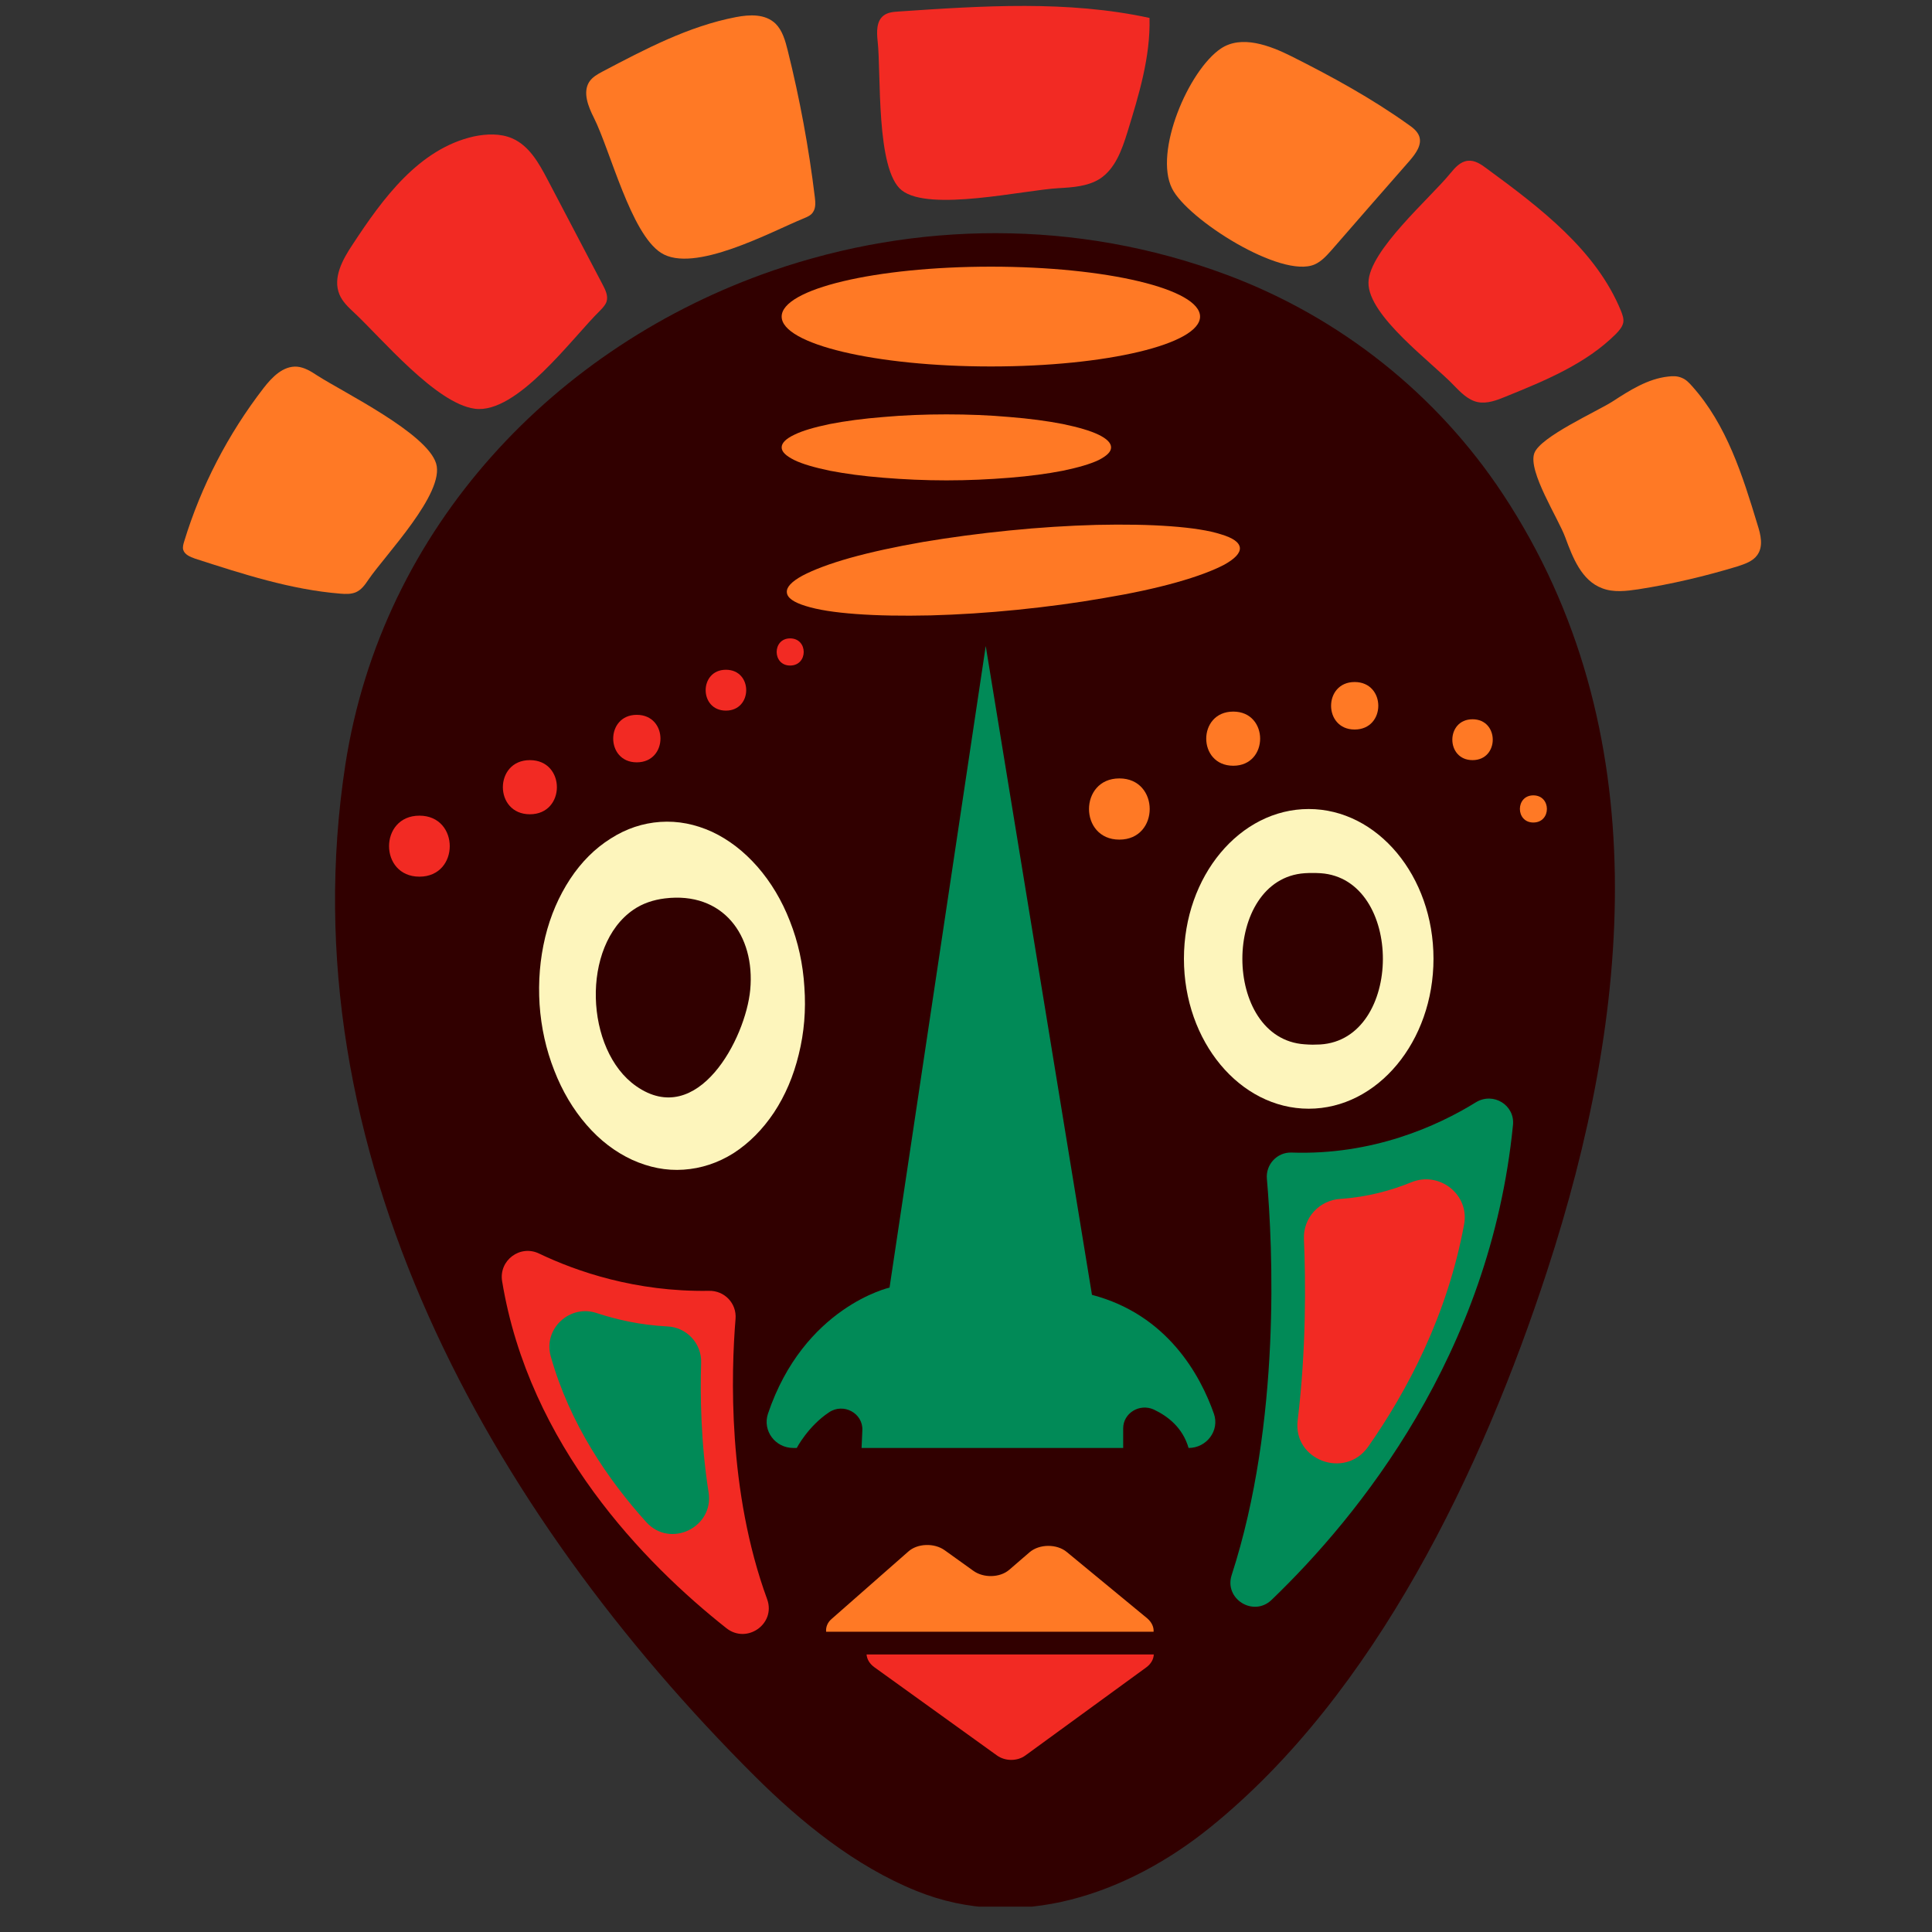<svg xmlns="http://www.w3.org/2000/svg" xmlns:xlink="http://www.w3.org/1999/xlink" width="50" zoomAndPan="magnify" viewBox="0 0 37.5 37.5" height="50" preserveAspectRatio="xMidYMid meet" version="1.0"><rect x="0" y="0" width="37.5" height="37.5" fill="#333333" stroke="none"/><defs><clipPath id="id1"><path d="M 6 4 L 32 4 L 32 37.008 L 6 37.008 Z M 6 4 " clip-rule="nonzero"/></clipPath><clipPath id="id2"><path d="M 3.512 7 L 9 7 L 9 12 L 3.512 12 Z M 3.512 7 " clip-rule="nonzero"/></clipPath><clipPath id="id3"><path d="M 29 7 L 34.262 7 L 34.262 12 L 29 12 Z M 29 7 " clip-rule="nonzero"/></clipPath></defs><g clip-path="url(#id1)"><path fill="rgb(19.22%, 0%, 0%)" d="M 14.996 5.254 C 10.797 6.703 7.418 10.219 6.703 14.844 C 5.555 22.32 9.504 29.344 14.648 34.473 C 15.547 35.367 16.598 36.223 17.789 36.703 C 19.773 37.508 21.891 36.758 23.48 35.477 C 26.703 32.879 28.777 28.504 30.027 24.676 C 31.656 19.695 32.195 14.164 29.168 9.586 C 27.895 7.66 26.02 6.16 23.816 5.336 C 20.875 4.238 17.758 4.301 14.996 5.254 Z M 14.996 5.254 " fill-opacity="1" fill-rule="nonzero"/></g><path fill="rgb(19.22%, 0%, 0%)" d="M 16.492 18.738 C 16.492 18.832 15.074 19.871 13.32 19.871 C 11.566 19.871 10.148 18.738 10.148 18.738 C 10.148 18.738 11.566 17.605 13.32 17.605 C 15.074 17.605 16.492 18.738 16.492 18.738 Z M 16.492 18.738 " fill-opacity="1" fill-rule="nonzero"/><path fill="rgb(99.219%, 96.078%, 73.729%)" d="M 15.613 19.16 C 15.645 19.605 15.609 20.043 15.504 20.465 C 15.402 20.887 15.242 21.262 15.023 21.594 C 14.801 21.926 14.539 22.188 14.238 22.383 C 13.934 22.574 13.609 22.68 13.27 22.703 C 12.93 22.727 12.598 22.66 12.27 22.512 C 11.941 22.359 11.648 22.137 11.387 21.836 C 11.125 21.535 10.914 21.18 10.758 20.777 C 10.598 20.371 10.504 19.945 10.473 19.496 C 10.445 19.051 10.48 18.617 10.582 18.191 C 10.684 17.77 10.848 17.395 11.066 17.062 C 11.285 16.73 11.547 16.469 11.852 16.277 C 12.156 16.082 12.477 15.977 12.816 15.953 C 13.16 15.93 13.492 15.996 13.82 16.145 C 14.145 16.297 14.438 16.523 14.703 16.824 C 14.965 17.125 15.176 17.477 15.332 17.879 C 15.492 18.285 15.586 18.711 15.613 19.16 Z M 15.613 19.16 " fill-opacity="1" fill-rule="nonzero"/><path fill="rgb(99.219%, 96.078%, 73.729%)" d="M 25.402 15.703 C 24.066 15.703 22.98 17.004 22.98 18.609 C 22.98 20.215 24.066 21.52 25.402 21.52 C 26.738 21.52 27.824 20.215 27.824 18.609 C 27.824 17.004 26.738 15.703 25.402 15.703 Z M 25.402 15.703 " fill-opacity="1" fill-rule="nonzero"/><path fill="rgb(0.78%, 54.12%, 34.119%)" d="M 29.367 21.836 C 28.926 26.289 26.371 29.43 24.68 31.055 C 24.328 31.391 23.758 31.035 23.906 30.574 C 24.871 27.598 24.703 24.184 24.59 22.879 C 24.566 22.602 24.789 22.363 25.066 22.371 C 26.641 22.426 27.898 21.859 28.648 21.395 C 28.984 21.191 29.406 21.449 29.367 21.836 Z M 29.367 21.836 " fill-opacity="1" fill-rule="nonzero"/><path fill="rgb(94.899%, 16.469%, 13.73%)" d="M 14.277 25.598 C 14.191 26.645 14.121 28.941 14.891 31.043 C 15.062 31.52 14.496 31.918 14.098 31.602 C 12.508 30.344 10.27 28.055 9.746 24.867 C 9.68 24.465 10.094 24.152 10.465 24.332 C 11.184 24.676 12.336 25.078 13.758 25.055 C 14.062 25.047 14.301 25.297 14.277 25.598 Z M 14.277 25.598 " fill-opacity="1" fill-rule="nonzero"/><path fill="rgb(0.78%, 54.12%, 34.119%)" d="M 21.195 25.133 C 22.656 25.516 23.297 26.688 23.562 27.441 C 23.676 27.766 23.422 28.105 23.07 28.105 C 22.957 27.711 22.668 27.488 22.395 27.359 C 22.117 27.234 21.801 27.43 21.801 27.723 L 21.801 28.105 L 16.723 28.105 L 16.738 27.762 C 16.754 27.43 16.371 27.223 16.09 27.414 C 15.684 27.684 15.465 28.105 15.465 28.105 L 15.398 28.105 C 15.047 28.105 14.797 27.77 14.906 27.441 C 15.605 25.367 17.266 24.992 17.266 24.992 L 19.133 12.539 Z M 21.195 25.133 " fill-opacity="1" fill-rule="nonzero"/><path fill="rgb(0.78%, 54.12%, 34.119%)" d="M 10.688 26.32 C 11.055 27.633 11.805 28.727 12.543 29.543 C 13.008 30.059 13.859 29.648 13.754 28.969 C 13.602 28.008 13.59 27.074 13.609 26.457 C 13.625 26.082 13.332 25.762 12.953 25.746 C 12.426 25.719 11.965 25.613 11.586 25.488 C 11.062 25.309 10.543 25.789 10.688 26.32 Z M 10.688 26.32 " fill-opacity="1" fill-rule="nonzero"/><path fill="rgb(94.899%, 16.469%, 13.73%)" d="M 22.395 32.113 C 22.391 32.207 22.34 32.297 22.25 32.363 L 19.902 34.074 C 19.746 34.188 19.512 34.188 19.352 34.074 L 16.969 32.359 C 16.879 32.293 16.828 32.207 16.82 32.113 C 18.656 32.113 20.531 32.113 22.395 32.113 Z M 22.395 32.113 " fill-opacity="1" fill-rule="nonzero"/><path fill="rgb(94.899%, 16.469%, 13.73%)" d="M 25.309 24.047 C 25.344 24.859 25.355 26.199 25.188 27.566 C 25.09 28.34 26.105 28.719 26.555 28.082 C 27.324 26.984 28.094 25.523 28.418 23.766 C 28.527 23.188 27.938 22.723 27.391 22.949 C 27.008 23.105 26.547 23.234 26.023 23.27 C 25.609 23.293 25.293 23.637 25.309 24.047 Z M 25.309 24.047 " fill-opacity="1" fill-rule="nonzero"/><path fill="rgb(94.899%, 16.469%, 13.73%)" d="M 8.141 15.832 C 7.355 15.832 7.355 17.016 8.141 17.016 C 8.926 17.016 8.926 15.832 8.141 15.832 Z M 8.141 15.832 " fill-opacity="1" fill-rule="nonzero"/><path fill="rgb(94.899%, 16.469%, 13.73%)" d="M 10.285 14.754 C 9.586 14.754 9.586 15.805 10.285 15.805 C 10.984 15.805 10.984 14.754 10.285 14.754 Z M 10.285 14.754 " fill-opacity="1" fill-rule="nonzero"/><path fill="rgb(94.899%, 16.469%, 13.73%)" d="M 12.359 13.875 C 11.75 13.875 11.75 14.797 12.359 14.797 C 12.973 14.797 12.973 13.875 12.359 13.875 Z M 12.359 13.875 " fill-opacity="1" fill-rule="nonzero"/><path fill="rgb(94.899%, 16.469%, 13.73%)" d="M 14.09 13 C 13.566 13 13.566 13.793 14.09 13.793 C 14.613 13.793 14.617 13 14.09 13 Z M 14.09 13 " fill-opacity="1" fill-rule="nonzero"/><path fill="rgb(94.899%, 16.469%, 13.73%)" d="M 15.336 12.391 C 14.988 12.391 14.988 12.918 15.336 12.918 C 15.688 12.918 15.688 12.391 15.336 12.391 Z M 15.336 12.391 " fill-opacity="1" fill-rule="nonzero"/><path fill="rgb(94.899%, 16.469%, 13.73%)" d="M 9.219 7.934 C 10.039 8.039 11.109 6.555 11.645 6.031 C 11.695 5.98 11.75 5.922 11.773 5.855 C 11.809 5.742 11.75 5.625 11.695 5.52 C 11.34 4.844 10.984 4.164 10.629 3.488 C 10.461 3.168 10.273 2.828 9.938 2.684 C 9.707 2.586 9.441 2.598 9.199 2.648 C 8.133 2.887 7.43 3.852 6.844 4.746 C 6.648 5.039 6.453 5.395 6.59 5.719 C 6.648 5.855 6.758 5.961 6.867 6.062 C 7.402 6.559 8.461 7.836 9.219 7.934 Z M 9.219 7.934 " fill-opacity="1" fill-rule="nonzero"/><path fill="rgb(94.899%, 16.469%, 13.73%)" d="M 17.504 3.695 C 18.043 4.117 19.875 3.688 20.551 3.652 C 20.824 3.637 21.113 3.617 21.344 3.473 C 21.648 3.277 21.777 2.906 21.883 2.566 C 22.105 1.844 22.332 1.105 22.312 0.348 C 20.727 0.004 19.074 0.113 17.449 0.223 C 17.344 0.23 17.234 0.238 17.152 0.301 C 17.008 0.41 17.016 0.621 17.035 0.801 C 17.105 1.41 16.996 3.297 17.504 3.695 Z M 17.504 3.695 " fill-opacity="1" fill-rule="nonzero"/><path fill="rgb(94.899%, 16.469%, 13.73%)" d="M 26.562 5.484 C 26.551 6.129 27.797 7.035 28.219 7.48 C 28.352 7.617 28.496 7.766 28.684 7.805 C 28.867 7.84 29.051 7.77 29.223 7.699 C 29.992 7.387 30.785 7.062 31.367 6.48 C 31.43 6.414 31.492 6.344 31.508 6.258 C 31.52 6.184 31.492 6.109 31.465 6.039 C 30.984 4.859 29.898 4.035 28.855 3.27 C 28.746 3.188 28.625 3.105 28.488 3.121 C 28.344 3.137 28.242 3.254 28.152 3.363 C 27.766 3.84 26.57 4.867 26.562 5.484 Z M 26.562 5.484 " fill-opacity="1" fill-rule="nonzero"/><path fill="rgb(100%, 47.449%, 14.51%)" d="M 22.391 31.672 C 20.266 31.672 18.129 31.672 16.035 31.672 C 16.027 31.582 16.062 31.488 16.148 31.418 L 17.633 30.113 C 17.809 29.957 18.133 29.945 18.336 30.09 L 18.891 30.488 C 19.09 30.633 19.41 30.625 19.59 30.469 L 19.984 30.129 C 20.176 29.965 20.516 29.965 20.707 30.125 L 22.27 31.414 C 22.355 31.488 22.398 31.582 22.391 31.672 Z M 22.391 31.672 " fill-opacity="1" fill-rule="nonzero"/><path fill="rgb(100%, 47.449%, 14.51%)" d="M 19.234 5.176 C 16.992 5.176 15.172 5.609 15.172 6.145 C 15.172 6.68 16.992 7.113 19.234 7.113 C 21.477 7.113 23.293 6.68 23.293 6.145 C 23.293 5.609 21.477 5.176 19.234 5.176 Z M 19.234 5.176 " fill-opacity="1" fill-rule="nonzero"/><path fill="rgb(100%, 47.449%, 14.51%)" d="M 21.566 8.684 C 21.566 8.77 21.484 8.848 21.324 8.93 C 21.16 9.008 20.93 9.074 20.629 9.137 C 20.332 9.195 19.984 9.242 19.594 9.273 C 19.203 9.305 18.793 9.324 18.371 9.324 C 17.945 9.324 17.539 9.305 17.148 9.273 C 16.754 9.242 16.41 9.195 16.109 9.137 C 15.809 9.074 15.578 9.008 15.418 8.93 C 15.254 8.848 15.172 8.77 15.172 8.684 C 15.172 8.598 15.254 8.516 15.418 8.438 C 15.578 8.359 15.809 8.293 16.109 8.23 C 16.41 8.172 16.754 8.125 17.148 8.094 C 17.539 8.059 17.945 8.043 18.371 8.043 C 18.793 8.043 19.203 8.059 19.594 8.094 C 19.984 8.125 20.332 8.172 20.629 8.23 C 20.93 8.293 21.16 8.359 21.324 8.438 C 21.484 8.516 21.566 8.598 21.566 8.684 Z M 21.566 8.684 " fill-opacity="1" fill-rule="nonzero"/><path fill="rgb(100%, 47.449%, 14.51%)" d="M 24.066 10.633 C 24.074 10.734 23.973 10.844 23.762 10.961 C 23.547 11.074 23.238 11.191 22.832 11.305 C 22.43 11.418 21.957 11.52 21.422 11.609 C 20.887 11.703 20.328 11.777 19.746 11.836 C 19.164 11.895 18.602 11.93 18.059 11.945 C 17.516 11.957 17.035 11.949 16.617 11.918 C 16.195 11.887 15.871 11.836 15.637 11.762 C 15.406 11.691 15.281 11.605 15.273 11.5 C 15.262 11.398 15.363 11.289 15.578 11.172 C 15.793 11.059 16.102 10.941 16.504 10.828 C 16.91 10.715 17.379 10.613 17.914 10.52 C 18.449 10.43 19.008 10.355 19.59 10.297 C 20.176 10.238 20.738 10.203 21.281 10.188 C 21.824 10.176 22.305 10.184 22.723 10.215 C 23.141 10.246 23.469 10.297 23.699 10.371 C 23.934 10.441 24.055 10.527 24.066 10.633 Z M 24.066 10.633 " fill-opacity="1" fill-rule="nonzero"/><path fill="rgb(100%, 47.449%, 14.51%)" d="M 21.727 16.297 C 22.512 16.297 22.512 15.109 21.727 15.109 C 20.941 15.109 20.941 16.297 21.727 16.297 Z M 21.727 16.297 " fill-opacity="1" fill-rule="nonzero"/><path fill="rgb(100%, 47.449%, 14.51%)" d="M 23.938 14.863 C 24.633 14.863 24.633 13.812 23.938 13.812 C 23.238 13.812 23.238 14.863 23.938 14.863 Z M 23.938 14.863 " fill-opacity="1" fill-rule="nonzero"/><path fill="rgb(100%, 47.449%, 14.51%)" d="M 26.293 14.16 C 26.906 14.16 26.906 13.238 26.293 13.238 C 25.684 13.238 25.684 14.16 26.293 14.16 Z M 26.293 14.16 " fill-opacity="1" fill-rule="nonzero"/><path fill="rgb(100%, 47.449%, 14.51%)" d="M 28.582 14.754 C 29.105 14.754 29.105 13.961 28.582 13.961 C 28.059 13.961 28.059 14.754 28.582 14.754 Z M 28.582 14.754 " fill-opacity="1" fill-rule="nonzero"/><path fill="rgb(100%, 47.449%, 14.51%)" d="M 29.762 15.965 C 30.113 15.965 30.113 15.438 29.762 15.438 C 29.414 15.438 29.414 15.965 29.762 15.965 Z M 29.762 15.965 " fill-opacity="1" fill-rule="nonzero"/><g clip-path="url(#id2)"><path fill="rgb(100%, 47.449%, 14.51%)" d="M 6.152 7.285 C 6.035 7.207 5.906 7.129 5.766 7.117 C 5.496 7.098 5.281 7.32 5.117 7.531 C 4.426 8.426 3.902 9.438 3.574 10.512 C 3.559 10.562 3.543 10.617 3.555 10.668 C 3.582 10.766 3.691 10.809 3.789 10.844 C 4.711 11.141 5.641 11.445 6.609 11.523 C 6.707 11.531 6.812 11.535 6.906 11.496 C 7.016 11.449 7.086 11.348 7.152 11.25 C 7.477 10.773 8.641 9.57 8.465 8.996 C 8.285 8.406 6.668 7.617 6.152 7.285 Z M 6.152 7.285 " fill-opacity="1" fill-rule="nonzero"/></g><path fill="rgb(100%, 47.449%, 14.51%)" d="M 12.828 4.906 C 13.465 5.32 14.969 4.496 15.602 4.238 C 15.668 4.211 15.742 4.18 15.781 4.117 C 15.836 4.035 15.828 3.93 15.816 3.828 C 15.699 2.867 15.523 1.914 15.289 0.977 C 15.242 0.789 15.188 0.594 15.055 0.461 C 14.855 0.266 14.551 0.281 14.285 0.332 C 13.367 0.508 12.523 0.953 11.691 1.391 C 11.598 1.441 11.496 1.496 11.434 1.594 C 11.309 1.797 11.418 2.07 11.527 2.285 C 11.848 2.926 12.242 4.527 12.828 4.906 Z M 12.828 4.906 " fill-opacity="1" fill-rule="nonzero"/><path fill="rgb(100%, 47.449%, 14.51%)" d="M 22.75 3.66 C 23.051 4.262 24.871 5.414 25.516 5.133 C 25.652 5.074 25.75 4.961 25.848 4.852 C 26.352 4.273 26.855 3.695 27.363 3.117 C 27.48 2.98 27.605 2.812 27.547 2.645 C 27.512 2.547 27.422 2.477 27.336 2.418 C 26.625 1.91 25.855 1.488 25.07 1.094 C 24.641 0.879 24.098 0.676 23.699 0.941 C 23.07 1.363 22.391 2.949 22.75 3.66 Z M 22.75 3.66 " fill-opacity="1" fill-rule="nonzero"/><g clip-path="url(#id3)"><path fill="rgb(100%, 47.449%, 14.51%)" d="M 29.781 8.797 C 29.652 9.148 30.25 10.066 30.383 10.434 C 30.527 10.824 30.699 11.27 31.098 11.418 C 31.32 11.504 31.566 11.473 31.801 11.438 C 32.453 11.336 33.098 11.184 33.73 10.992 C 33.871 10.945 34.023 10.895 34.109 10.773 C 34.23 10.605 34.176 10.379 34.113 10.184 C 33.824 9.23 33.516 8.246 32.844 7.496 C 32.789 7.434 32.727 7.367 32.648 7.336 C 32.562 7.297 32.469 7.297 32.379 7.309 C 31.984 7.352 31.637 7.574 31.305 7.789 C 31.004 7.984 29.895 8.477 29.781 8.797 Z M 29.781 8.797 " fill-opacity="1" fill-rule="nonzero"/></g><path fill="rgb(19.22%, 0%, 0%)" d="M 25.633 16.949 C 27.25 17.059 27.242 20.176 25.625 20.273 C 25.574 20.273 25.527 20.277 25.477 20.277 C 25.426 20.277 25.375 20.273 25.324 20.27 C 23.711 20.164 23.711 17.059 25.324 16.949 C 25.375 16.945 25.426 16.945 25.477 16.945 C 25.527 16.945 25.578 16.945 25.633 16.949 Z M 25.633 16.949 " fill-opacity="1" fill-rule="nonzero"/><path fill="rgb(19.22%, 0%, 0%)" d="M 12.906 17.438 C 12.684 17.465 12.473 17.535 12.297 17.656 C 11.273 18.355 11.352 20.387 12.348 21.082 C 13.543 21.918 14.473 20.16 14.562 19.211 C 14.66 18.148 14.027 17.301 12.906 17.438 Z M 12.906 17.438 " fill-opacity="1" fill-rule="nonzero"/></svg>